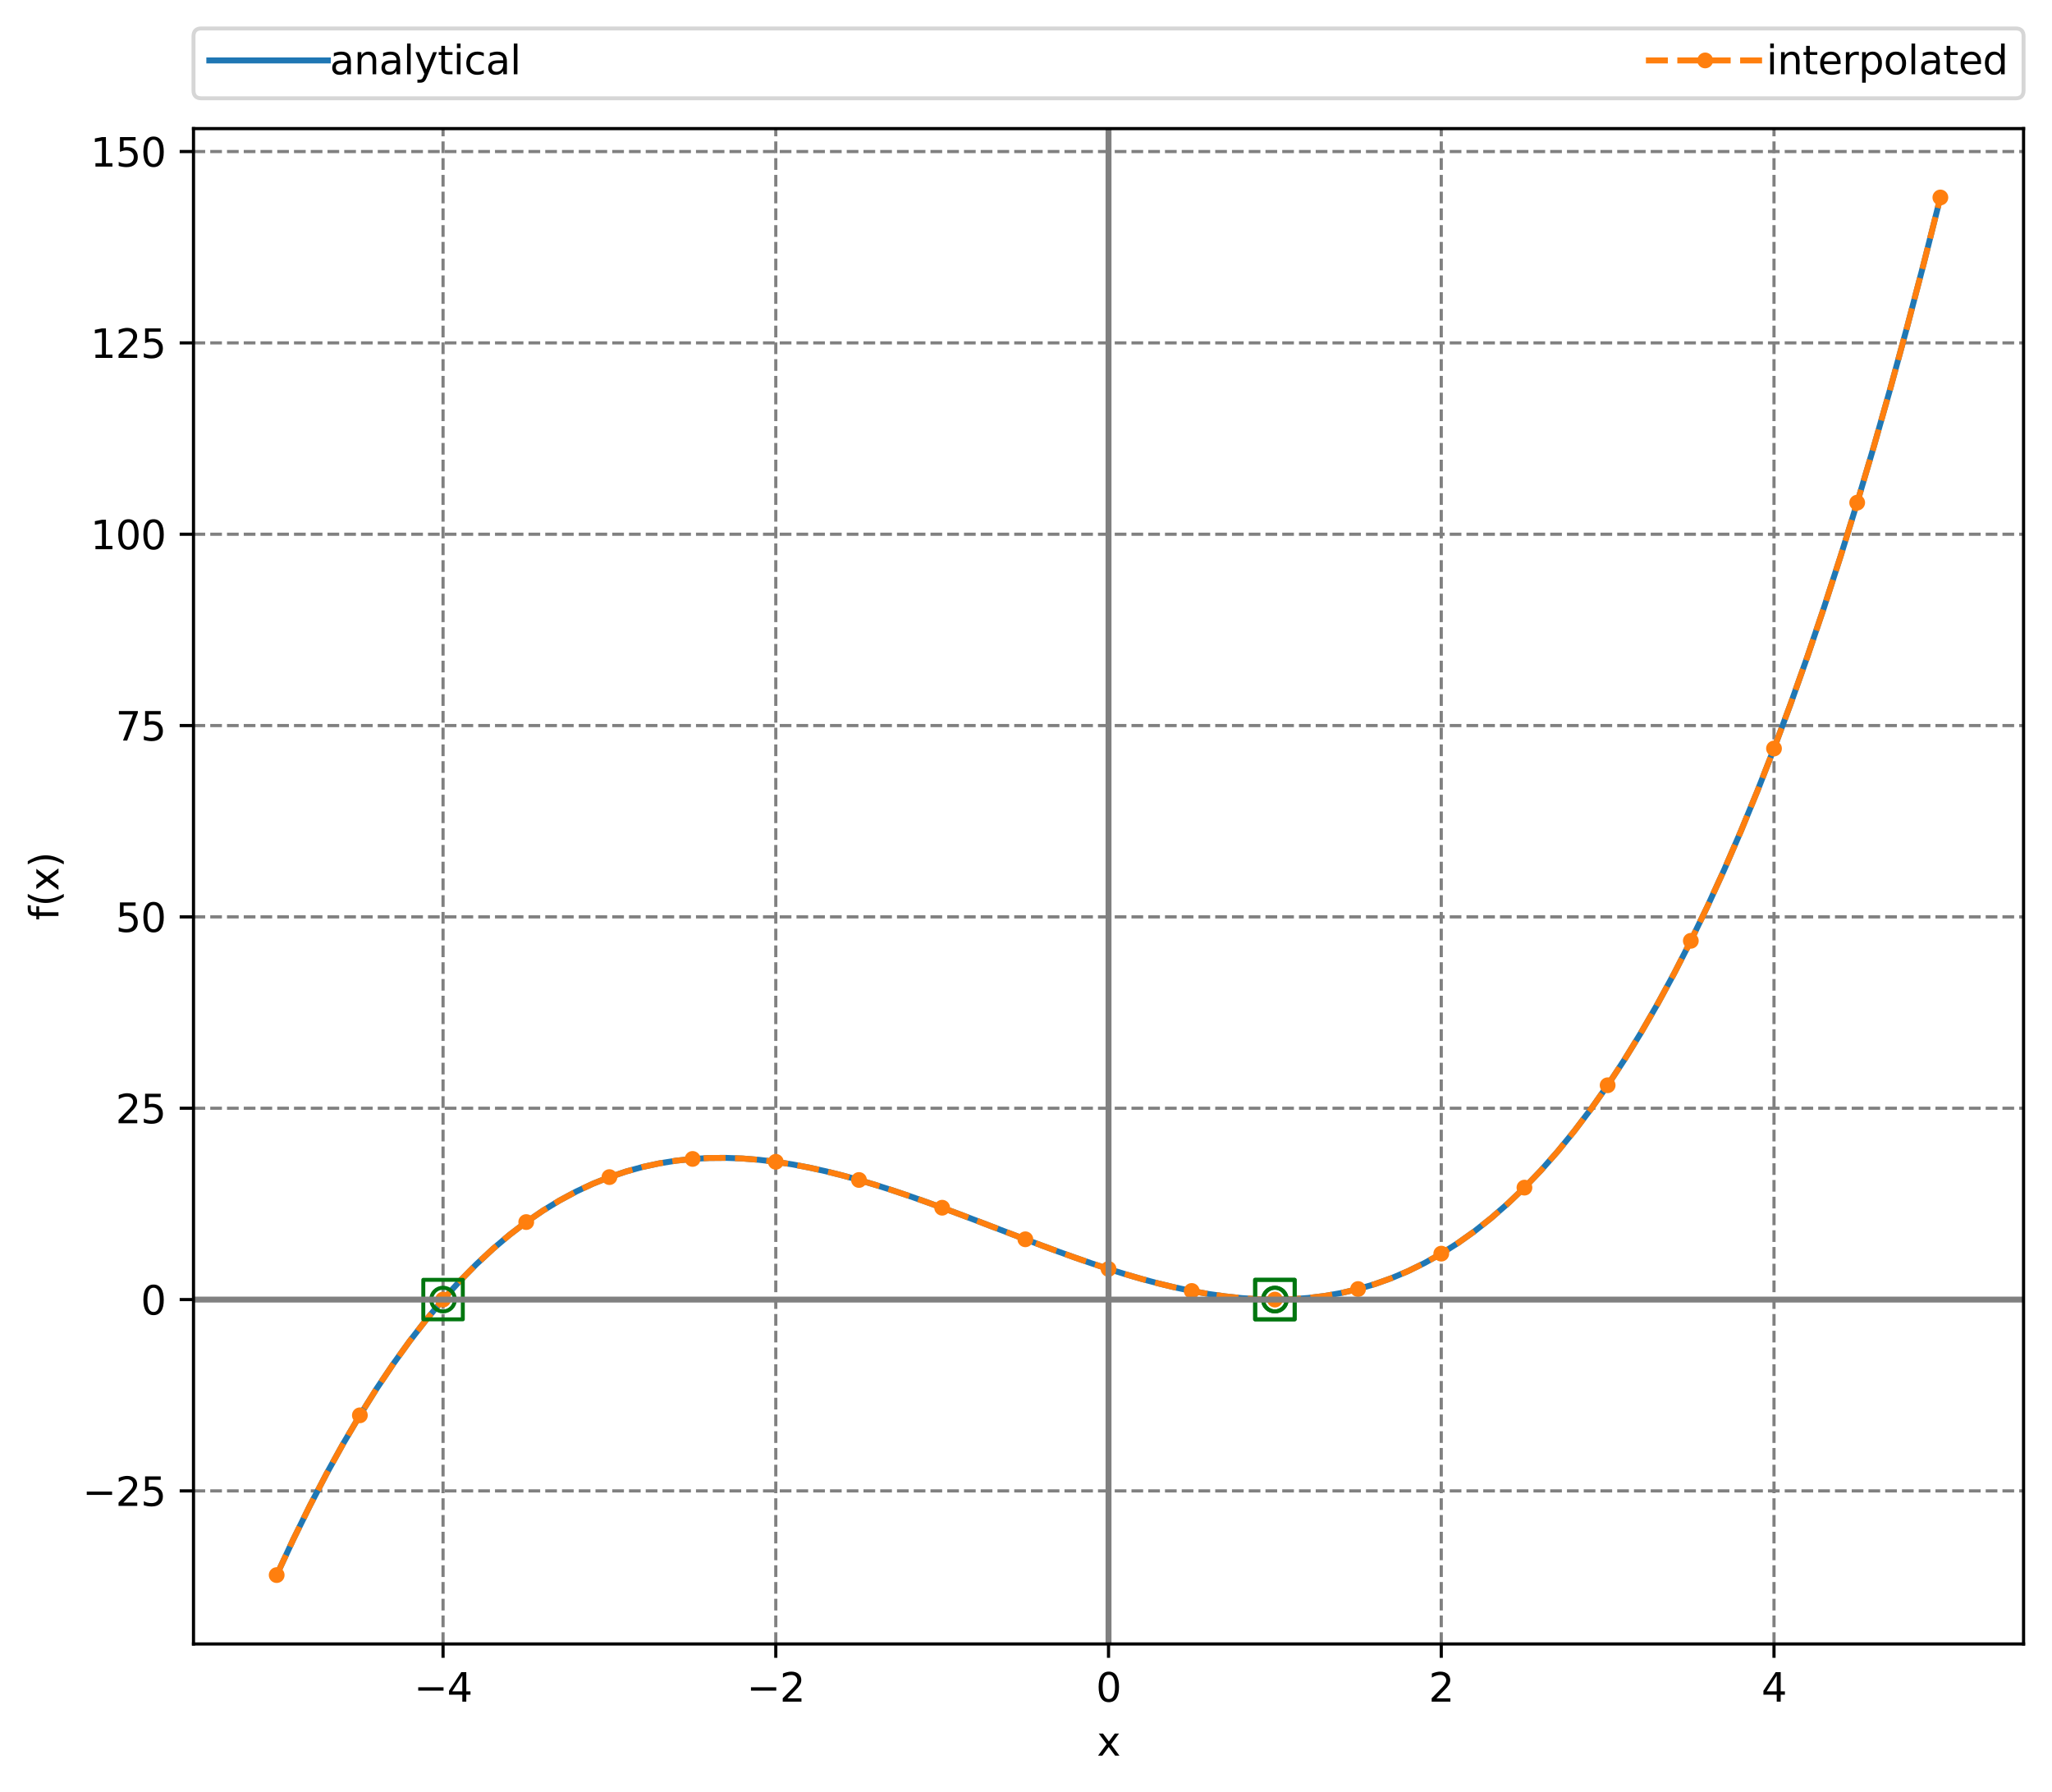 <?xml version="1.0" encoding="utf-8" standalone="no"?>
<!DOCTYPE svg PUBLIC "-//W3C//DTD SVG 1.1//EN"
  "http://www.w3.org/Graphics/SVG/1.1/DTD/svg11.dtd">
<svg xmlns:xlink="http://www.w3.org/1999/xlink" width="519.446pt" height="453.667pt" viewBox="0 0 519.446 453.667" xmlns="http://www.w3.org/2000/svg" version="1.1">
 <defs>
  <style type="text/css">*{stroke-linejoin: round; stroke-linecap: butt}</style>
 </defs>
 <g id="figure_1">
  <g id="patch_1">
   <path d="M 0 453.667 
L 519.446 453.667 
L 519.446 0 
L 0 0 
z
" style="fill: #ffffff"/>
  </g>
  <g id="axes_1">
   <g id="patch_2">
    <path d="M 48.983 416.111 
L 512.246 416.111 
L 512.246 32.549 
L 48.983 32.549 
z
" style="fill: #ffffff"/>
   </g>
   <g id="matplotlib.axis_1">
    <g id="xtick_1">
     <g id="line2d_1">
      <path d="M 112.155 416.111 
L 112.155 32.549 
" clip-path="url(#p8fc18e2d4a)" style="fill: none; stroke-dasharray: 2.96,1.28; stroke-dashoffset: 0; stroke: #808080; stroke-width: 0.8"/>
     </g>
     <g id="line2d_2">
      <defs>
       <path id="mc4ec013485" d="M 0 0 
L 0 3.5 
" style="stroke: #000000; stroke-width: 0.8"/>
      </defs>
      <g>
       <use xlink:href="#mc4ec013485" x="112.155" y="416.111" style="stroke: #000000; stroke-width: 0.8"/>
      </g>
     </g>
     <g id="text_1">
      <!-- −4 -->
      <g transform="translate(104.784 430.709) scale(0.1 -0.1)">
       <defs>
        <path id="DejaVuSans-2212" d="M 678 2272 
L 4684 2272 
L 4684 1741 
L 678 1741 
L 678 2272 
z
" transform="scale(0.016)"/>
        <path id="DejaVuSans-34" d="M 2419 4116 
L 825 1625 
L 2419 1625 
L 2419 4116 
z
M 2253 4666 
L 3047 4666 
L 3047 1625 
L 3713 1625 
L 3713 1100 
L 3047 1100 
L 3047 0 
L 2419 0 
L 2419 1100 
L 313 1100 
L 313 1709 
L 2253 4666 
z
" transform="scale(0.016)"/>
       </defs>
       <use xlink:href="#DejaVuSans-2212"/>
       <use xlink:href="#DejaVuSans-34" x="83.789"/>
      </g>
     </g>
    </g>
    <g id="xtick_2">
     <g id="line2d_3">
      <path d="M 196.385 416.111 
L 196.385 32.549 
" clip-path="url(#p8fc18e2d4a)" style="fill: none; stroke-dasharray: 2.96,1.28; stroke-dashoffset: 0; stroke: #808080; stroke-width: 0.8"/>
     </g>
     <g id="line2d_4">
      <g>
       <use xlink:href="#mc4ec013485" x="196.385" y="416.111" style="stroke: #000000; stroke-width: 0.8"/>
      </g>
     </g>
     <g id="text_2">
      <!-- −2 -->
      <g transform="translate(189.014 430.709) scale(0.1 -0.1)">
       <defs>
        <path id="DejaVuSans-32" d="M 1228 531 
L 3431 531 
L 3431 0 
L 469 0 
L 469 531 
Q 828 903 1448 1529 
Q 2069 2156 2228 2338 
Q 2531 2678 2651 2914 
Q 2772 3150 2772 3378 
Q 2772 3750 2511 3984 
Q 2250 4219 1831 4219 
Q 1534 4219 1204 4116 
Q 875 4013 500 3803 
L 500 4441 
Q 881 4594 1212 4672 
Q 1544 4750 1819 4750 
Q 2544 4750 2975 4387 
Q 3406 4025 3406 3419 
Q 3406 3131 3298 2873 
Q 3191 2616 2906 2266 
Q 2828 2175 2409 1742 
Q 1991 1309 1228 531 
z
" transform="scale(0.016)"/>
       </defs>
       <use xlink:href="#DejaVuSans-2212"/>
       <use xlink:href="#DejaVuSans-32" x="83.789"/>
      </g>
     </g>
    </g>
    <g id="xtick_3">
     <g id="line2d_5">
      <path d="M 280.614 416.111 
L 280.614 32.549 
" clip-path="url(#p8fc18e2d4a)" style="fill: none; stroke-dasharray: 2.96,1.28; stroke-dashoffset: 0; stroke: #808080; stroke-width: 0.8"/>
     </g>
     <g id="line2d_6">
      <g>
       <use xlink:href="#mc4ec013485" x="280.614" y="416.111" style="stroke: #000000; stroke-width: 0.8"/>
      </g>
     </g>
     <g id="text_3">
      <!-- 0 -->
      <g transform="translate(277.433 430.709) scale(0.1 -0.1)">
       <defs>
        <path id="DejaVuSans-30" d="M 2034 4250 
Q 1547 4250 1301 3770 
Q 1056 3291 1056 2328 
Q 1056 1369 1301 889 
Q 1547 409 2034 409 
Q 2525 409 2770 889 
Q 3016 1369 3016 2328 
Q 3016 3291 2770 3770 
Q 2525 4250 2034 4250 
z
M 2034 4750 
Q 2819 4750 3233 4129 
Q 3647 3509 3647 2328 
Q 3647 1150 3233 529 
Q 2819 -91 2034 -91 
Q 1250 -91 836 529 
Q 422 1150 422 2328 
Q 422 3509 836 4129 
Q 1250 4750 2034 4750 
z
" transform="scale(0.016)"/>
       </defs>
       <use xlink:href="#DejaVuSans-30"/>
      </g>
     </g>
    </g>
    <g id="xtick_4">
     <g id="line2d_7">
      <path d="M 364.844 416.111 
L 364.844 32.549 
" clip-path="url(#p8fc18e2d4a)" style="fill: none; stroke-dasharray: 2.96,1.28; stroke-dashoffset: 0; stroke: #808080; stroke-width: 0.8"/>
     </g>
     <g id="line2d_8">
      <g>
       <use xlink:href="#mc4ec013485" x="364.844" y="416.111" style="stroke: #000000; stroke-width: 0.8"/>
      </g>
     </g>
     <g id="text_4">
      <!-- 2 -->
      <g transform="translate(361.663 430.709) scale(0.1 -0.1)">
       <use xlink:href="#DejaVuSans-32"/>
      </g>
     </g>
    </g>
    <g id="xtick_5">
     <g id="line2d_9">
      <path d="M 449.073 416.111 
L 449.073 32.549 
" clip-path="url(#p8fc18e2d4a)" style="fill: none; stroke-dasharray: 2.96,1.28; stroke-dashoffset: 0; stroke: #808080; stroke-width: 0.8"/>
     </g>
     <g id="line2d_10">
      <g>
       <use xlink:href="#mc4ec013485" x="449.073" y="416.111" style="stroke: #000000; stroke-width: 0.8"/>
      </g>
     </g>
     <g id="text_5">
      <!-- 4 -->
      <g transform="translate(445.892 430.709) scale(0.1 -0.1)">
       <use xlink:href="#DejaVuSans-34"/>
      </g>
     </g>
    </g>
    <g id="text_6">
     <!-- x -->
     <g transform="translate(277.655 444.388) scale(0.1 -0.1)">
      <defs>
       <path id="DejaVuSans-78" d="M 3513 3500 
L 2247 1797 
L 3578 0 
L 2900 0 
L 1881 1375 
L 863 0 
L 184 0 
L 1544 1831 
L 300 3500 
L 978 3500 
L 1906 2253 
L 2834 3500 
L 3513 3500 
z
" transform="scale(0.016)"/>
      </defs>
      <use xlink:href="#DejaVuSans-78"/>
     </g>
    </g>
   </g>
   <g id="matplotlib.axis_2">
    <g id="ytick_1">
     <g id="line2d_11">
      <path d="M 48.983 377.367 
L 512.246 377.367 
" clip-path="url(#p8fc18e2d4a)" style="fill: none; stroke-dasharray: 2.96,1.28; stroke-dashoffset: 0; stroke: #808080; stroke-width: 0.8"/>
     </g>
     <g id="line2d_12">
      <defs>
       <path id="m783f7280ff" d="M 0 0 
L -3.5 0 
" style="stroke: #000000; stroke-width: 0.8"/>
      </defs>
      <g>
       <use xlink:href="#m783f7280ff" x="48.983" y="377.367" style="stroke: #000000; stroke-width: 0.8"/>
      </g>
     </g>
     <g id="text_7">
      <!-- −25 -->
      <g transform="translate(20.878 381.167) scale(0.1 -0.1)">
       <defs>
        <path id="DejaVuSans-35" d="M 691 4666 
L 3169 4666 
L 3169 4134 
L 1269 4134 
L 1269 2991 
Q 1406 3038 1543 3061 
Q 1681 3084 1819 3084 
Q 2600 3084 3056 2656 
Q 3513 2228 3513 1497 
Q 3513 744 3044 326 
Q 2575 -91 1722 -91 
Q 1428 -91 1123 -41 
Q 819 9 494 109 
L 494 744 
Q 775 591 1075 516 
Q 1375 441 1709 441 
Q 2250 441 2565 725 
Q 2881 1009 2881 1497 
Q 2881 1984 2565 2268 
Q 2250 2553 1709 2553 
Q 1456 2553 1204 2497 
Q 953 2441 691 2322 
L 691 4666 
z
" transform="scale(0.016)"/>
       </defs>
       <use xlink:href="#DejaVuSans-2212"/>
       <use xlink:href="#DejaVuSans-32" x="83.789"/>
       <use xlink:href="#DejaVuSans-35" x="147.412"/>
      </g>
     </g>
    </g>
    <g id="ytick_2">
     <g id="line2d_13">
      <path d="M 48.983 328.938 
L 512.246 328.938 
" clip-path="url(#p8fc18e2d4a)" style="fill: none; stroke-dasharray: 2.96,1.28; stroke-dashoffset: 0; stroke: #808080; stroke-width: 0.8"/>
     </g>
     <g id="line2d_14">
      <g>
       <use xlink:href="#m783f7280ff" x="48.983" y="328.938" style="stroke: #000000; stroke-width: 0.8"/>
      </g>
     </g>
     <g id="text_8">
      <!-- 0 -->
      <g transform="translate(35.62 332.737) scale(0.1 -0.1)">
       <use xlink:href="#DejaVuSans-30"/>
      </g>
     </g>
    </g>
    <g id="ytick_3">
     <g id="line2d_15">
      <path d="M 48.983 280.508 
L 512.246 280.508 
" clip-path="url(#p8fc18e2d4a)" style="fill: none; stroke-dasharray: 2.96,1.28; stroke-dashoffset: 0; stroke: #808080; stroke-width: 0.8"/>
     </g>
     <g id="line2d_16">
      <g>
       <use xlink:href="#m783f7280ff" x="48.983" y="280.508" style="stroke: #000000; stroke-width: 0.8"/>
      </g>
     </g>
     <g id="text_9">
      <!-- 25 -->
      <g transform="translate(29.258 284.308) scale(0.1 -0.1)">
       <use xlink:href="#DejaVuSans-32"/>
       <use xlink:href="#DejaVuSans-35" x="63.623"/>
      </g>
     </g>
    </g>
    <g id="ytick_4">
     <g id="line2d_17">
      <path d="M 48.983 232.079 
L 512.246 232.079 
" clip-path="url(#p8fc18e2d4a)" style="fill: none; stroke-dasharray: 2.96,1.28; stroke-dashoffset: 0; stroke: #808080; stroke-width: 0.8"/>
     </g>
     <g id="line2d_18">
      <g>
       <use xlink:href="#m783f7280ff" x="48.983" y="232.079" style="stroke: #000000; stroke-width: 0.8"/>
      </g>
     </g>
     <g id="text_10">
      <!-- 50 -->
      <g transform="translate(29.258 235.878) scale(0.1 -0.1)">
       <use xlink:href="#DejaVuSans-35"/>
       <use xlink:href="#DejaVuSans-30" x="63.623"/>
      </g>
     </g>
    </g>
    <g id="ytick_5">
     <g id="line2d_19">
      <path d="M 48.983 183.649 
L 512.246 183.649 
" clip-path="url(#p8fc18e2d4a)" style="fill: none; stroke-dasharray: 2.96,1.28; stroke-dashoffset: 0; stroke: #808080; stroke-width: 0.8"/>
     </g>
     <g id="line2d_20">
      <g>
       <use xlink:href="#m783f7280ff" x="48.983" y="183.649" style="stroke: #000000; stroke-width: 0.8"/>
      </g>
     </g>
     <g id="text_11">
      <!-- 75 -->
      <g transform="translate(29.258 187.449) scale(0.1 -0.1)">
       <defs>
        <path id="DejaVuSans-37" d="M 525 4666 
L 3525 4666 
L 3525 4397 
L 1831 0 
L 1172 0 
L 2766 4134 
L 525 4134 
L 525 4666 
z
" transform="scale(0.016)"/>
       </defs>
       <use xlink:href="#DejaVuSans-37"/>
       <use xlink:href="#DejaVuSans-35" x="63.623"/>
      </g>
     </g>
    </g>
    <g id="ytick_6">
     <g id="line2d_21">
      <path d="M 48.983 135.22 
L 512.246 135.22 
" clip-path="url(#p8fc18e2d4a)" style="fill: none; stroke-dasharray: 2.96,1.28; stroke-dashoffset: 0; stroke: #808080; stroke-width: 0.8"/>
     </g>
     <g id="line2d_22">
      <g>
       <use xlink:href="#m783f7280ff" x="48.983" y="135.22" style="stroke: #000000; stroke-width: 0.8"/>
      </g>
     </g>
     <g id="text_12">
      <!-- 100 -->
      <g transform="translate(22.895 139.019) scale(0.1 -0.1)">
       <defs>
        <path id="DejaVuSans-31" d="M 794 531 
L 1825 531 
L 1825 4091 
L 703 3866 
L 703 4441 
L 1819 4666 
L 2450 4666 
L 2450 531 
L 3481 531 
L 3481 0 
L 794 0 
L 794 531 
z
" transform="scale(0.016)"/>
       </defs>
       <use xlink:href="#DejaVuSans-31"/>
       <use xlink:href="#DejaVuSans-30" x="63.623"/>
       <use xlink:href="#DejaVuSans-30" x="127.246"/>
      </g>
     </g>
    </g>
    <g id="ytick_7">
     <g id="line2d_23">
      <path d="M 48.983 86.79 
L 512.246 86.79 
" clip-path="url(#p8fc18e2d4a)" style="fill: none; stroke-dasharray: 2.96,1.28; stroke-dashoffset: 0; stroke: #808080; stroke-width: 0.8"/>
     </g>
     <g id="line2d_24">
      <g>
       <use xlink:href="#m783f7280ff" x="48.983" y="86.79" style="stroke: #000000; stroke-width: 0.8"/>
      </g>
     </g>
     <g id="text_13">
      <!-- 125 -->
      <g transform="translate(22.895 90.59) scale(0.1 -0.1)">
       <use xlink:href="#DejaVuSans-31"/>
       <use xlink:href="#DejaVuSans-32" x="63.623"/>
       <use xlink:href="#DejaVuSans-35" x="127.246"/>
      </g>
     </g>
    </g>
    <g id="ytick_8">
     <g id="line2d_25">
      <path d="M 48.983 38.361 
L 512.246 38.361 
" clip-path="url(#p8fc18e2d4a)" style="fill: none; stroke-dasharray: 2.96,1.28; stroke-dashoffset: 0; stroke: #808080; stroke-width: 0.8"/>
     </g>
     <g id="line2d_26">
      <g>
       <use xlink:href="#m783f7280ff" x="48.983" y="38.361" style="stroke: #000000; stroke-width: 0.8"/>
      </g>
     </g>
     <g id="text_14">
      <!-- 150 -->
      <g transform="translate(22.895 42.16) scale(0.1 -0.1)">
       <use xlink:href="#DejaVuSans-31"/>
       <use xlink:href="#DejaVuSans-35" x="63.623"/>
       <use xlink:href="#DejaVuSans-30" x="127.246"/>
      </g>
     </g>
    </g>
    <g id="text_15">
     <!-- f(x) -->
     <g transform="translate(14.798 232.951) rotate(-90) scale(0.1 -0.1)">
      <defs>
       <path id="DejaVuSans-66" d="M 2375 4863 
L 2375 4384 
L 1825 4384 
Q 1516 4384 1395 4259 
Q 1275 4134 1275 3809 
L 1275 3500 
L 2222 3500 
L 2222 3053 
L 1275 3053 
L 1275 0 
L 697 0 
L 697 3053 
L 147 3053 
L 147 3500 
L 697 3500 
L 697 3744 
Q 697 4328 969 4595 
Q 1241 4863 1831 4863 
L 2375 4863 
z
" transform="scale(0.016)"/>
       <path id="DejaVuSans-28" d="M 1984 4856 
Q 1566 4138 1362 3434 
Q 1159 2731 1159 2009 
Q 1159 1288 1364 580 
Q 1569 -128 1984 -844 
L 1484 -844 
Q 1016 -109 783 600 
Q 550 1309 550 2009 
Q 550 2706 781 3412 
Q 1013 4119 1484 4856 
L 1984 4856 
z
" transform="scale(0.016)"/>
       <path id="DejaVuSans-29" d="M 513 4856 
L 1013 4856 
Q 1481 4119 1714 3412 
Q 1947 2706 1947 2009 
Q 1947 1309 1714 600 
Q 1481 -109 1013 -844 
L 513 -844 
Q 928 -128 1133 580 
Q 1338 1288 1338 2009 
Q 1338 2731 1133 3434 
Q 928 4138 513 4856 
z
" transform="scale(0.016)"/>
      </defs>
      <use xlink:href="#DejaVuSans-66"/>
      <use xlink:href="#DejaVuSans-28" x="35.205"/>
      <use xlink:href="#DejaVuSans-78" x="74.219"/>
      <use xlink:href="#DejaVuSans-29" x="133.398"/>
     </g>
    </g>
   </g>
   <g id="line2d_27">
    <path d="M 70.04 398.676 
L 74.252 389.628 
L 78.463 381.071 
L 82.675 372.995 
L 86.886 365.388 
L 91.098 358.238 
L 95.309 351.533 
L 99.521 345.263 
L 103.732 339.414 
L 107.944 333.977 
L 112.155 328.938 
L 116.366 324.287 
L 120.578 320.011 
L 124.789 316.1 
L 129.001 312.542 
L 133.212 309.324 
L 137.424 306.436 
L 141.635 303.865 
L 145.847 301.6 
L 150.058 299.63 
L 154.27 297.943 
L 158.481 296.527 
L 162.693 295.37 
L 166.904 294.462 
L 171.116 293.79 
L 175.327 293.342 
L 179.539 293.108 
L 183.75 293.075 
L 187.962 293.232 
L 192.173 293.567 
L 196.385 294.069 
L 200.596 294.725 
L 204.808 295.525 
L 209.019 296.457 
L 213.231 297.509 
L 217.442 298.669 
L 221.653 299.927 
L 225.865 301.269 
L 230.076 302.685 
L 234.288 304.163 
L 238.499 305.692 
L 242.711 307.259 
L 246.922 308.853 
L 251.134 310.463 
L 255.345 312.077 
L 259.557 313.683 
L 263.768 315.269 
L 267.98 316.825 
L 272.191 318.338 
L 276.403 319.796 
L 280.614 321.189 
L 284.826 322.505 
L 289.037 323.731 
L 293.249 324.856 
L 297.46 325.869 
L 301.672 326.759 
L 305.883 327.512 
L 310.095 328.118 
L 314.306 328.566 
L 318.518 328.843 
L 322.729 328.938 
L 326.94 328.839 
L 331.152 328.535 
L 335.363 328.014 
L 339.575 327.264 
L 343.786 326.274 
L 347.998 325.033 
L 352.209 323.527 
L 356.421 321.747 
L 360.632 319.68 
L 364.844 317.315 
L 369.055 314.64 
L 373.267 311.643 
L 377.478 308.313 
L 381.69 304.638 
L 385.901 300.607 
L 390.113 296.207 
L 394.324 291.428 
L 398.536 286.258 
L 402.747 280.685 
L 406.959 274.697 
L 411.17 268.283 
L 415.382 261.431 
L 419.593 254.13 
L 423.805 246.368 
L 428.016 238.133 
L 432.227 229.413 
L 436.439 220.198 
L 440.65 210.475 
L 444.862 200.234 
L 449.073 189.461 
L 453.285 178.146 
L 457.496 166.277 
L 461.708 153.842 
L 465.919 140.83 
L 470.131 127.229 
L 474.342 113.028 
L 478.554 98.214 
L 482.765 82.777 
L 486.977 66.704 
L 491.188 49.984 
" clip-path="url(#p8fc18e2d4a)" style="fill: none; stroke: #1f77b4; stroke-width: 1.5; stroke-linecap: square"/>
   </g>
   <g id="line2d_28">
    <path d="M 70.04 398.676 
L 74.252 389.628 
L 78.463 381.071 
L 82.675 372.995 
L 86.886 365.388 
L 91.098 358.238 
L 95.309 351.533 
L 99.521 345.263 
L 103.732 339.414 
L 107.944 333.977 
L 112.155 328.938 
L 116.366 324.287 
L 120.578 320.011 
L 124.789 316.1 
L 129.001 312.542 
L 133.212 309.324 
L 137.424 306.436 
L 141.635 303.865 
L 145.847 301.6 
L 150.058 299.63 
L 154.27 297.943 
L 158.481 296.527 
L 162.693 295.37 
L 166.904 294.462 
L 171.116 293.79 
L 175.327 293.342 
L 179.539 293.108 
L 183.75 293.075 
L 187.962 293.232 
L 192.173 293.567 
L 196.385 294.069 
L 200.596 294.725 
L 204.808 295.525 
L 209.019 296.457 
L 213.231 297.509 
L 217.442 298.669 
L 221.653 299.927 
L 225.865 301.269 
L 230.076 302.685 
L 234.288 304.163 
L 238.499 305.692 
L 242.711 307.259 
L 246.922 308.853 
L 251.134 310.463 
L 255.345 312.077 
L 259.557 313.683 
L 263.768 315.269 
L 267.98 316.825 
L 272.191 318.338 
L 276.403 319.796 
L 280.614 321.189 
L 284.826 322.505 
L 289.037 323.731 
L 293.249 324.856 
L 297.46 325.869 
L 301.672 326.759 
L 305.883 327.512 
L 310.095 328.118 
L 314.306 328.566 
L 318.518 328.843 
L 322.729 328.938 
L 326.94 328.839 
L 331.152 328.535 
L 335.363 328.014 
L 339.575 327.264 
L 343.786 326.274 
L 347.998 325.033 
L 352.209 323.527 
L 356.421 321.747 
L 360.632 319.68 
L 364.844 317.315 
L 369.055 314.64 
L 373.267 311.643 
L 377.478 308.313 
L 381.69 304.638 
L 385.901 300.607 
L 390.113 296.207 
L 394.324 291.428 
L 398.536 286.258 
L 402.747 280.685 
L 406.959 274.697 
L 411.17 268.283 
L 415.382 261.431 
L 419.593 254.13 
L 423.805 246.368 
L 428.016 238.133 
L 432.227 229.413 
L 436.439 220.198 
L 440.65 210.475 
L 444.862 200.234 
L 449.073 189.461 
L 453.285 178.146 
L 457.496 166.277 
L 461.708 153.842 
L 465.919 140.83 
L 470.131 127.229 
L 474.342 113.028 
L 478.554 98.214 
L 482.765 82.777 
L 486.977 66.704 
L 491.188 49.984 
" clip-path="url(#p8fc18e2d4a)" style="fill: none; stroke-dasharray: 5.55,2.4; stroke-dashoffset: 0; stroke: #ff7f0e; stroke-width: 1.5"/>
    <defs>
     <path id="m590a77064e" d="M 0 1.5 
C 0.398 1.5 0.779 1.342 1.061 1.061 
C 1.342 0.779 1.5 0.398 1.5 0 
C 1.5 -0.398 1.342 -0.779 1.061 -1.061 
C 0.779 -1.342 0.398 -1.5 0 -1.5 
C -0.398 -1.5 -0.779 -1.342 -1.061 -1.061 
C -1.342 -0.779 -1.5 -0.398 -1.5 0 
C -1.5 0.398 -1.342 0.779 -1.061 1.061 
C -0.779 1.342 -0.398 1.5 0 1.5 
z
" style="stroke: #ff7f0e"/>
    </defs>
    <g clip-path="url(#p8fc18e2d4a)">
     <use xlink:href="#m590a77064e" x="70.04" y="398.676" style="fill: #ff7f0e; stroke: #ff7f0e"/>
     <use xlink:href="#m590a77064e" x="91.098" y="358.238" style="fill: #ff7f0e; stroke: #ff7f0e"/>
     <use xlink:href="#m590a77064e" x="112.155" y="328.938" style="fill: #ff7f0e; stroke: #ff7f0e"/>
     <use xlink:href="#m590a77064e" x="133.212" y="309.324" style="fill: #ff7f0e; stroke: #ff7f0e"/>
     <use xlink:href="#m590a77064e" x="154.27" y="297.943" style="fill: #ff7f0e; stroke: #ff7f0e"/>
     <use xlink:href="#m590a77064e" x="175.327" y="293.342" style="fill: #ff7f0e; stroke: #ff7f0e"/>
     <use xlink:href="#m590a77064e" x="196.385" y="294.069" style="fill: #ff7f0e; stroke: #ff7f0e"/>
     <use xlink:href="#m590a77064e" x="217.442" y="298.669" style="fill: #ff7f0e; stroke: #ff7f0e"/>
     <use xlink:href="#m590a77064e" x="238.499" y="305.692" style="fill: #ff7f0e; stroke: #ff7f0e"/>
     <use xlink:href="#m590a77064e" x="259.557" y="313.683" style="fill: #ff7f0e; stroke: #ff7f0e"/>
     <use xlink:href="#m590a77064e" x="280.614" y="321.189" style="fill: #ff7f0e; stroke: #ff7f0e"/>
     <use xlink:href="#m590a77064e" x="301.672" y="326.759" style="fill: #ff7f0e; stroke: #ff7f0e"/>
     <use xlink:href="#m590a77064e" x="322.729" y="328.938" style="fill: #ff7f0e; stroke: #ff7f0e"/>
     <use xlink:href="#m590a77064e" x="343.786" y="326.274" style="fill: #ff7f0e; stroke: #ff7f0e"/>
     <use xlink:href="#m590a77064e" x="364.844" y="317.315" style="fill: #ff7f0e; stroke: #ff7f0e"/>
     <use xlink:href="#m590a77064e" x="385.901" y="300.607" style="fill: #ff7f0e; stroke: #ff7f0e"/>
     <use xlink:href="#m590a77064e" x="406.959" y="274.697" style="fill: #ff7f0e; stroke: #ff7f0e"/>
     <use xlink:href="#m590a77064e" x="428.016" y="238.133" style="fill: #ff7f0e; stroke: #ff7f0e"/>
     <use xlink:href="#m590a77064e" x="449.073" y="189.461" style="fill: #ff7f0e; stroke: #ff7f0e"/>
     <use xlink:href="#m590a77064e" x="470.131" y="127.229" style="fill: #ff7f0e; stroke: #ff7f0e"/>
     <use xlink:href="#m590a77064e" x="491.188" y="49.984" style="fill: #ff7f0e; stroke: #ff7f0e"/>
    </g>
   </g>
   <g id="line2d_29">
    <defs>
     <path id="m79e198897f" d="M 0 3 
C 0.796 3 1.559 2.684 2.121 2.121 
C 2.684 1.559 3 0.796 3 0 
C 3 -0.796 2.684 -1.559 2.121 -2.121 
C 1.559 -2.684 0.796 -3 0 -3 
C -0.796 -3 -1.559 -2.684 -2.121 -2.121 
C -2.684 -1.559 -3 -0.796 -3 0 
C -3 0.796 -2.684 1.559 -2.121 2.121 
C -1.559 2.684 -0.796 3 0 3 
z
" style="stroke: #00760f"/>
    </defs>
    <g clip-path="url(#p8fc18e2d4a)">
     <use xlink:href="#m79e198897f" x="112.155" y="328.938" style="fill-opacity: 0; stroke: #00760f"/>
    </g>
   </g>
   <g id="line2d_30">
    <g clip-path="url(#p8fc18e2d4a)">
     <use xlink:href="#m79e198897f" x="322.729" y="328.938" style="fill-opacity: 0; stroke: #00760f"/>
    </g>
   </g>
   <g id="line2d_31">
    <g clip-path="url(#p8fc18e2d4a)">
     <use xlink:href="#m79e198897f" x="322.729" y="328.938" style="fill-opacity: 0; stroke: #00760f"/>
    </g>
   </g>
   <g id="line2d_32">
    <defs>
     <path id="m614bae4cee" d="M -5 5 
L 5 5 
L 5 -5 
L -5 -5 
z
" style="stroke: #00760f; stroke-linejoin: miter"/>
    </defs>
    <g clip-path="url(#p8fc18e2d4a)">
     <use xlink:href="#m614bae4cee" x="112.155" y="328.938" style="fill-opacity: 0; stroke: #00760f; stroke-linejoin: miter"/>
    </g>
   </g>
   <g id="line2d_33">
    <g clip-path="url(#p8fc18e2d4a)">
     <use xlink:href="#m614bae4cee" x="322.729" y="328.938" style="fill-opacity: 0; stroke: #00760f; stroke-linejoin: miter"/>
    </g>
   </g>
   <g id="line2d_34">
    <g clip-path="url(#p8fc18e2d4a)">
     <use xlink:href="#m614bae4cee" x="322.729" y="328.938" style="fill-opacity: 0; stroke: #00760f; stroke-linejoin: miter"/>
    </g>
   </g>
   <g id="line2d_35">
    <path d="M 48.983 328.938 
L 512.246 328.938 
" clip-path="url(#p8fc18e2d4a)" style="fill: none; stroke: #808080; stroke-width: 1.5; stroke-linecap: square"/>
   </g>
   <g id="line2d_36">
    <path d="M 280.614 416.111 
L 280.614 32.549 
" clip-path="url(#p8fc18e2d4a)" style="fill: none; stroke: #808080; stroke-width: 1.5; stroke-linecap: square"/>
   </g>
   <g id="patch_3">
    <path d="M 48.983 416.111 
L 48.983 32.549 
" style="fill: none; stroke: #000000; stroke-width: 0.8; stroke-linejoin: miter; stroke-linecap: square"/>
   </g>
   <g id="patch_4">
    <path d="M 512.246 416.111 
L 512.246 32.549 
" style="fill: none; stroke: #000000; stroke-width: 0.8; stroke-linejoin: miter; stroke-linecap: square"/>
   </g>
   <g id="patch_5">
    <path d="M 48.983 416.111 
L 512.246 416.111 
" style="fill: none; stroke: #000000; stroke-width: 0.8; stroke-linejoin: miter; stroke-linecap: square"/>
   </g>
   <g id="patch_6">
    <path d="M 48.983 32.549 
L 512.246 32.549 
" style="fill: none; stroke: #000000; stroke-width: 0.8; stroke-linejoin: miter; stroke-linecap: square"/>
   </g>
   <g id="legend_1">
    <g id="patch_7">
     <path d="M 50.983 24.878 
L 510.246 24.878 
Q 512.246 24.878 512.246 22.878 
L 512.246 9.2 
Q 512.246 7.2 510.246 7.2 
L 50.983 7.2 
Q 48.983 7.2 48.983 9.2 
L 48.983 22.878 
Q 48.983 24.878 50.983 24.878 
z
" style="fill: #ffffff; opacity: 0.8; stroke: #cccccc; stroke-linejoin: miter"/>
    </g>
    <g id="line2d_37">
     <path d="M 52.983 15.298 
L 67.983 15.298 
L 82.983 15.298 
" style="fill: none; stroke: #1f77b4; stroke-width: 1.5; stroke-linecap: square"/>
    </g>
    <g id="text_16">
     <!-- analytical -->
     <g transform="translate(83.483 18.798) scale(0.1 -0.1)">
      <defs>
       <path id="DejaVuSans-61" d="M 2194 1759 
Q 1497 1759 1228 1600 
Q 959 1441 959 1056 
Q 959 750 1161 570 
Q 1363 391 1709 391 
Q 2188 391 2477 730 
Q 2766 1069 2766 1631 
L 2766 1759 
L 2194 1759 
z
M 3341 1997 
L 3341 0 
L 2766 0 
L 2766 531 
Q 2569 213 2275 61 
Q 1981 -91 1556 -91 
Q 1019 -91 701 211 
Q 384 513 384 1019 
Q 384 1609 779 1909 
Q 1175 2209 1959 2209 
L 2766 2209 
L 2766 2266 
Q 2766 2663 2505 2880 
Q 2244 3097 1772 3097 
Q 1472 3097 1187 3025 
Q 903 2953 641 2809 
L 641 3341 
Q 956 3463 1253 3523 
Q 1550 3584 1831 3584 
Q 2591 3584 2966 3190 
Q 3341 2797 3341 1997 
z
" transform="scale(0.016)"/>
       <path id="DejaVuSans-6e" d="M 3513 2113 
L 3513 0 
L 2938 0 
L 2938 2094 
Q 2938 2591 2744 2837 
Q 2550 3084 2163 3084 
Q 1697 3084 1428 2787 
Q 1159 2491 1159 1978 
L 1159 0 
L 581 0 
L 581 3500 
L 1159 3500 
L 1159 2956 
Q 1366 3272 1645 3428 
Q 1925 3584 2291 3584 
Q 2894 3584 3203 3211 
Q 3513 2838 3513 2113 
z
" transform="scale(0.016)"/>
       <path id="DejaVuSans-6c" d="M 603 4863 
L 1178 4863 
L 1178 0 
L 603 0 
L 603 4863 
z
" transform="scale(0.016)"/>
       <path id="DejaVuSans-79" d="M 2059 -325 
Q 1816 -950 1584 -1140 
Q 1353 -1331 966 -1331 
L 506 -1331 
L 506 -850 
L 844 -850 
Q 1081 -850 1212 -737 
Q 1344 -625 1503 -206 
L 1606 56 
L 191 3500 
L 800 3500 
L 1894 763 
L 2988 3500 
L 3597 3500 
L 2059 -325 
z
" transform="scale(0.016)"/>
       <path id="DejaVuSans-74" d="M 1172 4494 
L 1172 3500 
L 2356 3500 
L 2356 3053 
L 1172 3053 
L 1172 1153 
Q 1172 725 1289 603 
Q 1406 481 1766 481 
L 2356 481 
L 2356 0 
L 1766 0 
Q 1100 0 847 248 
Q 594 497 594 1153 
L 594 3053 
L 172 3053 
L 172 3500 
L 594 3500 
L 594 4494 
L 1172 4494 
z
" transform="scale(0.016)"/>
       <path id="DejaVuSans-69" d="M 603 3500 
L 1178 3500 
L 1178 0 
L 603 0 
L 603 3500 
z
M 603 4863 
L 1178 4863 
L 1178 4134 
L 603 4134 
L 603 4863 
z
" transform="scale(0.016)"/>
       <path id="DejaVuSans-63" d="M 3122 3366 
L 3122 2828 
Q 2878 2963 2633 3030 
Q 2388 3097 2138 3097 
Q 1578 3097 1268 2742 
Q 959 2388 959 1747 
Q 959 1106 1268 751 
Q 1578 397 2138 397 
Q 2388 397 2633 464 
Q 2878 531 3122 666 
L 3122 134 
Q 2881 22 2623 -34 
Q 2366 -91 2075 -91 
Q 1284 -91 818 406 
Q 353 903 353 1747 
Q 353 2603 823 3093 
Q 1294 3584 2113 3584 
Q 2378 3584 2631 3529 
Q 2884 3475 3122 3366 
z
" transform="scale(0.016)"/>
      </defs>
      <use xlink:href="#DejaVuSans-61"/>
      <use xlink:href="#DejaVuSans-6e" x="61.279"/>
      <use xlink:href="#DejaVuSans-61" x="124.658"/>
      <use xlink:href="#DejaVuSans-6c" x="185.938"/>
      <use xlink:href="#DejaVuSans-79" x="213.721"/>
      <use xlink:href="#DejaVuSans-74" x="272.9"/>
      <use xlink:href="#DejaVuSans-69" x="312.109"/>
      <use xlink:href="#DejaVuSans-63" x="339.893"/>
      <use xlink:href="#DejaVuSans-61" x="394.873"/>
      <use xlink:href="#DejaVuSans-6c" x="456.152"/>
     </g>
    </g>
    <g id="line2d_38">
     <path d="M 416.65 15.298 
L 431.65 15.298 
L 446.65 15.298 
" style="fill: none; stroke-dasharray: 5.55,2.4; stroke-dashoffset: 0; stroke: #ff7f0e; stroke-width: 1.5"/>
     <g>
      <use xlink:href="#m590a77064e" x="431.65" y="15.298" style="fill: #ff7f0e; stroke: #ff7f0e"/>
     </g>
    </g>
    <g id="text_17">
     <!-- interpolated -->
     <g transform="translate(447.15 18.798) scale(0.1 -0.1)">
      <defs>
       <path id="DejaVuSans-65" d="M 3597 1894 
L 3597 1613 
L 953 1613 
Q 991 1019 1311 708 
Q 1631 397 2203 397 
Q 2534 397 2845 478 
Q 3156 559 3463 722 
L 3463 178 
Q 3153 47 2828 -22 
Q 2503 -91 2169 -91 
Q 1331 -91 842 396 
Q 353 884 353 1716 
Q 353 2575 817 3079 
Q 1281 3584 2069 3584 
Q 2775 3584 3186 3129 
Q 3597 2675 3597 1894 
z
M 3022 2063 
Q 3016 2534 2758 2815 
Q 2500 3097 2075 3097 
Q 1594 3097 1305 2825 
Q 1016 2553 972 2059 
L 3022 2063 
z
" transform="scale(0.016)"/>
       <path id="DejaVuSans-72" d="M 2631 2963 
Q 2534 3019 2420 3045 
Q 2306 3072 2169 3072 
Q 1681 3072 1420 2755 
Q 1159 2438 1159 1844 
L 1159 0 
L 581 0 
L 581 3500 
L 1159 3500 
L 1159 2956 
Q 1341 3275 1631 3429 
Q 1922 3584 2338 3584 
Q 2397 3584 2469 3576 
Q 2541 3569 2628 3553 
L 2631 2963 
z
" transform="scale(0.016)"/>
       <path id="DejaVuSans-70" d="M 1159 525 
L 1159 -1331 
L 581 -1331 
L 581 3500 
L 1159 3500 
L 1159 2969 
Q 1341 3281 1617 3432 
Q 1894 3584 2278 3584 
Q 2916 3584 3314 3078 
Q 3713 2572 3713 1747 
Q 3713 922 3314 415 
Q 2916 -91 2278 -91 
Q 1894 -91 1617 61 
Q 1341 213 1159 525 
z
M 3116 1747 
Q 3116 2381 2855 2742 
Q 2594 3103 2138 3103 
Q 1681 3103 1420 2742 
Q 1159 2381 1159 1747 
Q 1159 1113 1420 752 
Q 1681 391 2138 391 
Q 2594 391 2855 752 
Q 3116 1113 3116 1747 
z
" transform="scale(0.016)"/>
       <path id="DejaVuSans-6f" d="M 1959 3097 
Q 1497 3097 1228 2736 
Q 959 2375 959 1747 
Q 959 1119 1226 758 
Q 1494 397 1959 397 
Q 2419 397 2687 759 
Q 2956 1122 2956 1747 
Q 2956 2369 2687 2733 
Q 2419 3097 1959 3097 
z
M 1959 3584 
Q 2709 3584 3137 3096 
Q 3566 2609 3566 1747 
Q 3566 888 3137 398 
Q 2709 -91 1959 -91 
Q 1206 -91 779 398 
Q 353 888 353 1747 
Q 353 2609 779 3096 
Q 1206 3584 1959 3584 
z
" transform="scale(0.016)"/>
       <path id="DejaVuSans-64" d="M 2906 2969 
L 2906 4863 
L 3481 4863 
L 3481 0 
L 2906 0 
L 2906 525 
Q 2725 213 2448 61 
Q 2172 -91 1784 -91 
Q 1150 -91 751 415 
Q 353 922 353 1747 
Q 353 2572 751 3078 
Q 1150 3584 1784 3584 
Q 2172 3584 2448 3432 
Q 2725 3281 2906 2969 
z
M 947 1747 
Q 947 1113 1208 752 
Q 1469 391 1925 391 
Q 2381 391 2643 752 
Q 2906 1113 2906 1747 
Q 2906 2381 2643 2742 
Q 2381 3103 1925 3103 
Q 1469 3103 1208 2742 
Q 947 2381 947 1747 
z
" transform="scale(0.016)"/>
      </defs>
      <use xlink:href="#DejaVuSans-69"/>
      <use xlink:href="#DejaVuSans-6e" x="27.783"/>
      <use xlink:href="#DejaVuSans-74" x="91.162"/>
      <use xlink:href="#DejaVuSans-65" x="130.371"/>
      <use xlink:href="#DejaVuSans-72" x="191.895"/>
      <use xlink:href="#DejaVuSans-70" x="233.008"/>
      <use xlink:href="#DejaVuSans-6f" x="296.484"/>
      <use xlink:href="#DejaVuSans-6c" x="357.666"/>
      <use xlink:href="#DejaVuSans-61" x="385.449"/>
      <use xlink:href="#DejaVuSans-74" x="446.729"/>
      <use xlink:href="#DejaVuSans-65" x="485.938"/>
      <use xlink:href="#DejaVuSans-64" x="547.461"/>
     </g>
    </g>
   </g>
  </g>
 </g>
 <defs>
  <clipPath id="p8fc18e2d4a">
   <rect x="48.983" y="32.549" width="463.263" height="383.562"/>
  </clipPath>
 </defs>
</svg>
